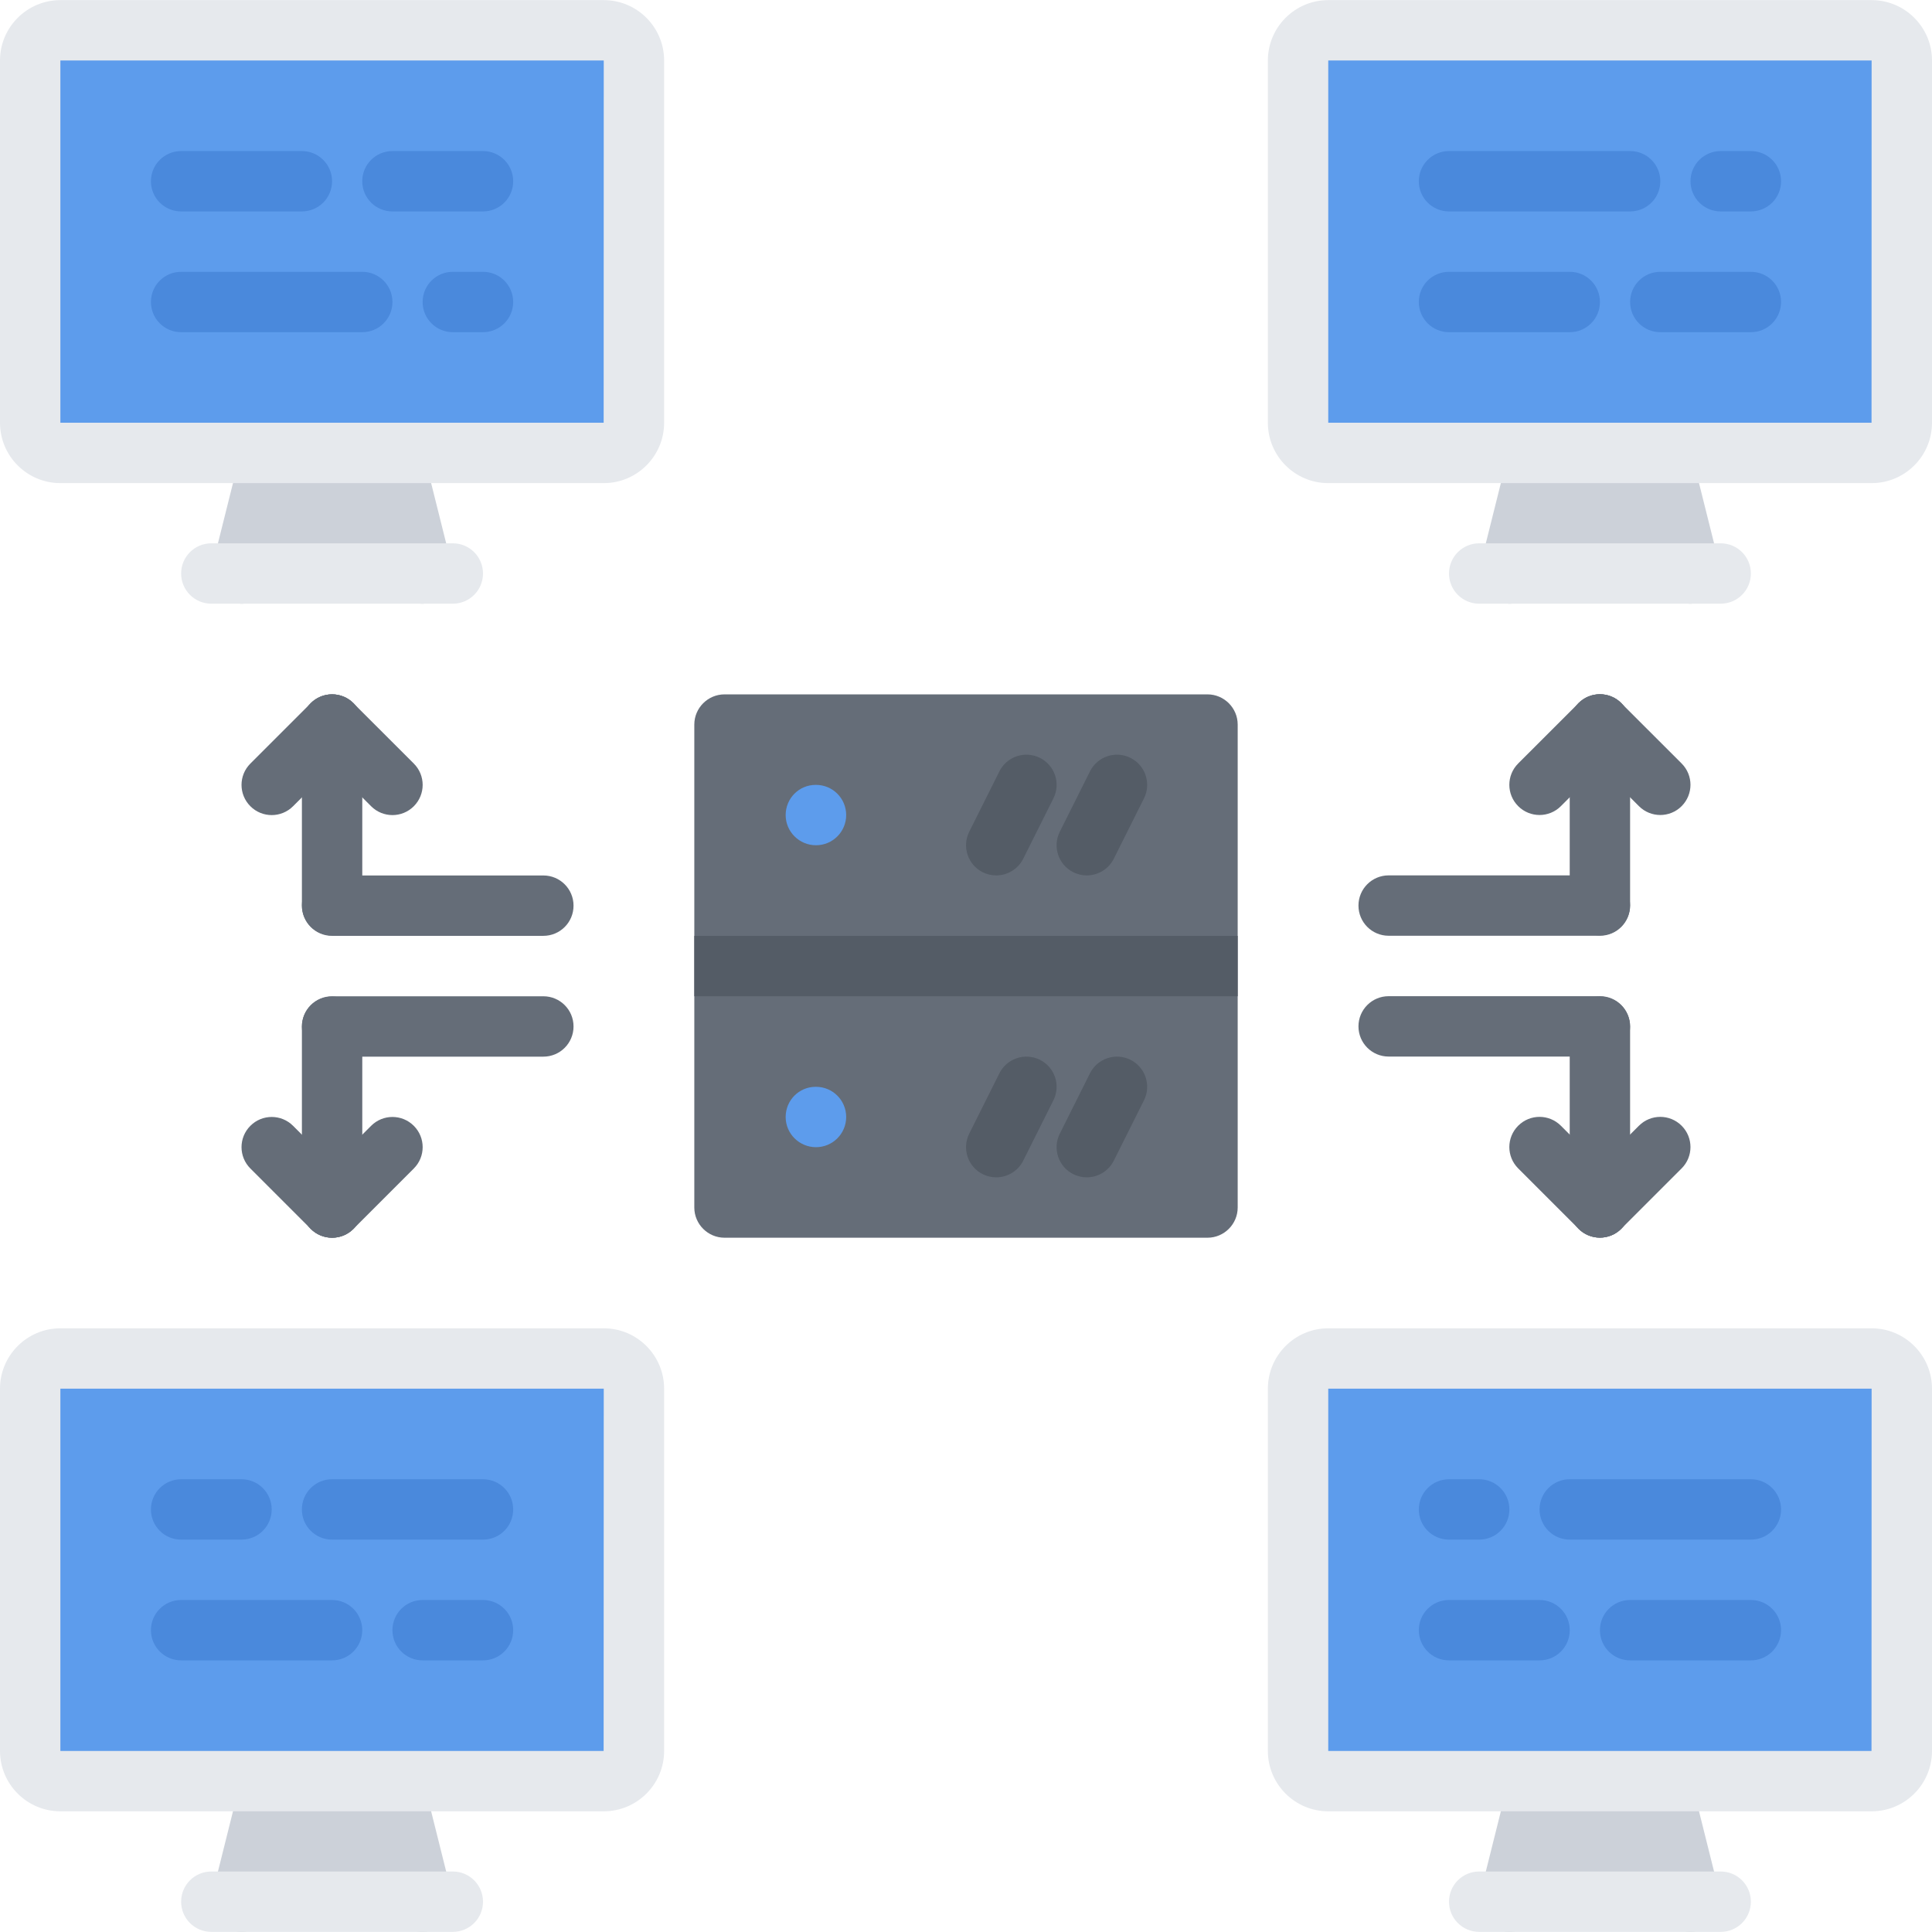 <svg id="icons" enable-background="new 0 0 64 64" height="512" viewBox="0 0 64 64" width="512" xmlns="http://www.w3.org/2000/svg"><path d="m23 24.002c0-.55.45-1 1-1h16c.55 0 1 .45 1 1v15.999c0 .55-.45 1-1 1h-16c-.55 0-1-.45-1-1z" fill="#656d78"/><path d="m13 59 1 4h-6l1-4z" fill="#ccd1d9"/><path d="m55 59 1 4h-6l1-4z" fill="#ccd1d9"/><path d="m55 15 1 4h-6l1-4z" fill="#ccd1d9"/><path d="m13 15 1 4h-6l1-4z" fill="#ccd1d9"/><path d="m50.001 19.998c-.08 0-.162-.01-.243-.03-.536-.134-.862-.677-.728-1.212l1-4c.133-.537.674-.865 1.212-.728.536.134.862.677.728 1.212l-1 4c-.114.455-.521.758-.969.758z" fill="#ccd1d9"/><path d="m55.999 19.998c-.448 0-.855-.303-.969-.758l-1-4c-.135-.535.191-1.078.728-1.212.535-.137 1.078.191 1.212.728l1 4c.135.535-.191 1.078-.728 1.212-.081.02-.163.03-.243.03z" fill="#ccd1d9"/><path d="m50.001 63.996c-.08 0-.162-.01-.243-.03-.536-.134-.862-.677-.728-1.212l1-4c.133-.536.674-.865 1.212-.728.536.134.862.677.728 1.212l-1 4c-.114.455-.521.758-.969.758z" fill="#ccd1d9"/><path d="m55.999 63.996c-.448 0-.855-.303-.969-.758l-1-4c-.135-.535.191-1.078.728-1.212.535-.137 1.078.191 1.212.728l1 4c.135.535-.191 1.078-.728 1.212-.081.02-.163.03-.243.03z" fill="#ccd1d9"/><path d="m8.001 19.998c-.08 0-.162-.01-.243-.03-.536-.134-.862-.677-.728-1.212l1-4c.134-.537.676-.865 1.212-.728.536.134.862.677.728 1.212l-1 4c-.114.455-.521.758-.969.758z" fill="#ccd1d9"/><path d="m13.999 19.998c-.448 0-.855-.303-.969-.758l-1-4c-.135-.535.191-1.078.728-1.212.533-.137 1.078.191 1.212.728l1 4c.135.535-.191 1.078-.728 1.212-.081.02-.163.03-.243.03z" fill="#ccd1d9"/><path d="m8.001 63.996c-.08 0-.162-.01-.243-.03-.536-.134-.862-.677-.728-1.212l1-4c.134-.536.676-.865 1.212-.728.536.134.862.677.728 1.212l-1 4c-.114.455-.521.758-.969.758z" fill="#ccd1d9"/><path d="m13.999 63.996c-.448 0-.855-.303-.969-.758l-1-4c-.135-.535.191-1.078.728-1.212.533-.137 1.078.191 1.212.728l1 4c.135.535-.191 1.078-.728 1.212-.081.02-.163.03-.243.03z" fill="#ccd1d9"/><path d="m21 46v12c0 .55-.45 1-1 1h-7-4-7c-.55 0-1-.45-1-1v-12c0-.55.45-1 1-1h18c.55 0 1 .45 1 1z" fill="#5d9cec"/><path d="m63 46v12c0 .55-.45 1-1 1h-7-4-7c-.55 0-1-.45-1-1v-12c0-.55.45-1 1-1h18c.55 0 1 .45 1 1z" fill="#5d9cec"/><path d="m63 2v12c0 .56-.45 1-1 1h-7-4-7c-.55 0-1-.44-1-1v-12c0-.54.45-1 1-1h18c.55 0 1 .46 1 1z" fill="#5d9cec"/><path d="m21 2v12c0 .56-.45 1-1 1h-7-4-7c-.55 0-1-.44-1-1v-12c0-.54.45-1 1-1h18c.55 0 1 .46 1 1z" fill="#5d9cec"/><path d="m57 19.998h-8c-.553 0-1-.447-1-1s.447-1 1-1h8c.553 0 1 .447 1 1s-.447 1-1 1z" fill="#e6e9ed"/><path d="m54 7.004h-6c-.553 0-1-.447-1-1s.447-1 1-1h6c.553 0 1 .447 1 1s-.447 1-1 1z" fill="#4a89dc"/><path d="m58 7.004h-1c-.553 0-1-.447-1-1s.447-1 1-1h1c.553 0 1 .447 1 1s-.447 1-1 1z" fill="#4a89dc"/><path d="m52 11.004h-4c-.553 0-1-.447-1-1s.447-1 1-1h4c.553 0 1 .447 1 1s-.447 1-1 1z" fill="#4a89dc"/><path d="m58 11.004h-3c-.553 0-1-.447-1-1s.447-1 1-1h3c.553 0 1 .447 1 1s-.447 1-1 1z" fill="#4a89dc"/><path d="m57 63.996h-8c-.553 0-1-.447-1-1s.447-1 1-1h8c.553 0 1 .447 1 1s-.447 1-1 1z" fill="#e6e9ed"/><path d="m49 51.002h-1c-.553 0-1-.447-1-1s.447-1 1-1h1c.553 0 1 .447 1 1s-.447 1-1 1z" fill="#4a89dc"/><path d="m58 51.002h-6c-.553 0-1-.447-1-1s.447-1 1-1h6c.553 0 1 .447 1 1s-.447 1-1 1z" fill="#4a89dc"/><path d="m51 55.002h-3c-.553 0-1-.447-1-1s.447-1 1-1h3c.553 0 1 .447 1 1s-.447 1-1 1z" fill="#4a89dc"/><path d="m58 55.002h-4c-.553 0-1-.447-1-1s.447-1 1-1h4c.553 0 1 .447 1 1s-.447 1-1 1z" fill="#4a89dc"/><path d="m15 19.998h-8c-.553 0-1-.447-1-1s.447-1 1-1h8c.553 0 1 .447 1 1s-.447 1-1 1z" fill="#e6e9ed"/><path d="m10 7.004h-4c-.553 0-1-.447-1-1s.447-1 1-1h4c.553 0 1 .447 1 1s-.447 1-1 1z" fill="#4a89dc"/><path d="m16 7.004h-3c-.553 0-1-.447-1-1s.447-1 1-1h3c.553 0 1 .447 1 1s-.447 1-1 1z" fill="#4a89dc"/><path d="m12 11.004h-6c-.553 0-1-.447-1-1s.447-1 1-1h6c.553 0 1 .447 1 1s-.447 1-1 1z" fill="#4a89dc"/><path d="m16 11.004h-1c-.553 0-1-.447-1-1s.447-1 1-1h1c.553 0 1 .447 1 1s-.447 1-1 1z" fill="#4a89dc"/><path d="m62 .004h-18c-1.103 0-2 .897-2 2v12c0 1.103.897 2 2 2h18c1.103 0 2-.897 2-2v-12c0-1.103-.897-2-2-2zm-.003 14h-17.997v-12h18z" fill="#e6e9ed"/><path d="m62 44.002h-18c-1.103 0-2 .897-2 2v12c0 1.103.897 2 2 2h18c1.103 0 2-.897 2-2v-12c0-1.103-.897-2-2-2zm-.004 14h-17.996v-12h18z" fill="#e6e9ed"/><path d="m20 .004h-18c-1.103 0-2 .897-2 2v12c0 1.103.897 2 2 2h18c1.103 0 2-.897 2-2v-12c0-1.103-.897-2-2-2zm-.003 14h-17.997v-12h18z" fill="#e6e9ed"/><path d="m20 44.002h-18c-1.103 0-2 .897-2 2v12c0 1.103.897 2 2 2h18c1.103 0 2-.897 2-2v-12c0-1.103-.897-2-2-2zm-.004 14h-17.996v-12h18z" fill="#e6e9ed"/><path d="m15 63.996h-8c-.553 0-1-.447-1-1s.447-1 1-1h8c.553 0 1 .447 1 1s-.447 1-1 1z" fill="#e6e9ed"/><path d="m8 51.002h-2c-.553 0-1-.447-1-1s.447-1 1-1h2c.553 0 1 .447 1 1s-.447 1-1 1z" fill="#4a89dc"/><path d="m16 51.002h-5c-.553 0-1-.447-1-1s.447-1 1-1h5c.553 0 1 .447 1 1s-.447 1-1 1z" fill="#4a89dc"/><path d="m11 55.002h-5c-.553 0-1-.447-1-1s.447-1 1-1h5c.553 0 1 .447 1 1s-.447 1-1 1z" fill="#4a89dc"/><path d="m16 55.002h-2c-.553 0-1-.447-1-1s.447-1 1-1h2c.553 0 1 .447 1 1s-.447 1-1 1z" fill="#4a89dc"/><path d="m27.031 28c-.553 0-1.005-.447-1.005-1s.442-1 .994-1h.011c.552 0 1 .447 1 1s-.448 1-1 1z" fill="#5d9cec"/><path d="m27.031 38.002c-.553 0-1.005-.447-1.005-1s.442-1 .994-1h.011c.552 0 1 .447 1 1s-.448 1-1 1z" fill="#5d9cec"/><path d="m23 31.002v2h.002 17.996.002v-2h-.002-17.996z" fill="#545c66"/><path d="m33 28.999c-.15 0-.303-.034-.446-.105-.494-.247-.694-.848-.447-1.342l1-2c.247-.494.848-.693 1.342-.447.494.247.694.848.447 1.342l-1 2c-.176.35-.529.552-.896.552z" fill="#545c66"/><path d="m36 28.999c-.15 0-.303-.034-.446-.105-.494-.247-.694-.848-.447-1.342l1-2c.248-.494.848-.693 1.342-.447.494.247.694.848.447 1.342l-1 2c-.176.35-.529.552-.896.552z" fill="#545c66"/><path d="m33 39.001c-.15 0-.303-.034-.446-.105-.494-.247-.694-.848-.447-1.342l1-2c.247-.494.848-.692 1.342-.447.494.247.694.848.447 1.342l-1 2c-.176.35-.529.552-.896.552z" fill="#545c66"/><path d="m36 39.001c-.15 0-.303-.034-.446-.105-.494-.247-.694-.848-.447-1.342l1-2c.248-.494.848-.692 1.342-.447.494.247.694.848.447 1.342l-1 2c-.176.35-.529.552-.896.552z" fill="#545c66"/><g fill="#656d78"><path d="m17.999 35.003h-6.998c-.553 0-1-.447-1-1s.447-1 1-1h6.998c.553 0 1 .447 1 1s-.447 1-1 1z"/><path d="m17.999 31.001h-6.998c-.553 0-1-.447-1-1s.447-1 1-1h6.998c.553 0 1 .447 1 1s-.447 1-1 1z"/><path d="m11.001 41.001c-.553 0-1-.447-1-1v-5.989c0-.553.447-1 1-1s1 .447 1 1v5.989c0 .553-.447 1-1 1z"/><path d="m11.001 41.001c-.256 0-.512-.098-.707-.293l-2-2c-.391-.391-.391-1.023 0-1.414s1.023-.391 1.414 0l2 2c.391.391.391 1.023 0 1.414-.195.195-.451.293-.707.293z"/><path d="m11.001 41.001c-.256 0-.512-.098-.707-.293-.391-.391-.391-1.023 0-1.414l2-2c.391-.391 1.023-.391 1.414 0s.391 1.023 0 1.414l-2 2c-.195.195-.451.293-.707.293z"/><path d="m9.001 27.001c-.256 0-.512-.098-.707-.293-.391-.391-.391-1.023 0-1.414l2-1.999c.391-.391 1.023-.391 1.414 0s.391 1.023 0 1.414l-2 1.999c-.195.195-.451.293-.707.293z"/><path d="m13.001 27.001c-.256 0-.512-.098-.707-.293l-2-1.999c-.391-.391-.391-1.023 0-1.414s1.023-.391 1.414 0l2 1.999c.391.391.391 1.023 0 1.414-.195.195-.451.293-.707.293z"/><path d="m11.001 30.989c-.553 0-1-.447-1-1v-5.989c0-.553.447-1 1-1s1 .447 1 1v5.989c0 .553-.447 1-1 1z"/><path d="m52.999 35h-6.998c-.553 0-1-.447-1-1s.447-1 1-1h6.998c.553 0 1 .447 1 1s-.447 1-1 1z"/><path d="m52.999 30.998h-6.998c-.553 0-1-.447-1-1s.447-1 1-1h6.998c.553 0 1 .447 1 1s-.447 1-1 1z"/><path d="m52.999 40.998c-.553 0-1-.447-1-1v-5.989c0-.553.447-1 1-1s1 .447 1 1v5.989c0 .553-.447 1-1 1z"/><path d="m52.999 40.998c-.256 0-.512-.098-.707-.293-.391-.391-.391-1.023 0-1.414l2-2c.391-.391 1.023-.391 1.414 0s.391 1.023 0 1.414l-2 2c-.195.195-.451.293-.707.293z"/><path d="m52.999 40.998c-.256 0-.512-.098-.707-.293l-2-2c-.391-.391-.391-1.023 0-1.414s1.023-.391 1.414 0l2 2c.391.391.391 1.023 0 1.414-.195.195-.451.293-.707.293z"/><path d="m54.999 26.998c-.256 0-.512-.098-.707-.293l-2-1.999c-.391-.391-.391-1.023 0-1.414s1.023-.391 1.414 0l2 1.999c.391.391.391 1.023 0 1.414-.195.195-.451.293-.707.293z"/><path d="m50.999 26.998c-.256 0-.512-.098-.707-.293-.391-.391-.391-1.023 0-1.414l2-1.999c.391-.391 1.023-.391 1.414 0s.391 1.023 0 1.414l-2 1.999c-.195.195-.451.293-.707.293z"/><path d="m52.999 30.986c-.553 0-1-.447-1-1v-5.989c0-.553.447-1 1-1s1 .447 1 1v5.989c0 .553-.447 1-1 1z"/></g></svg>